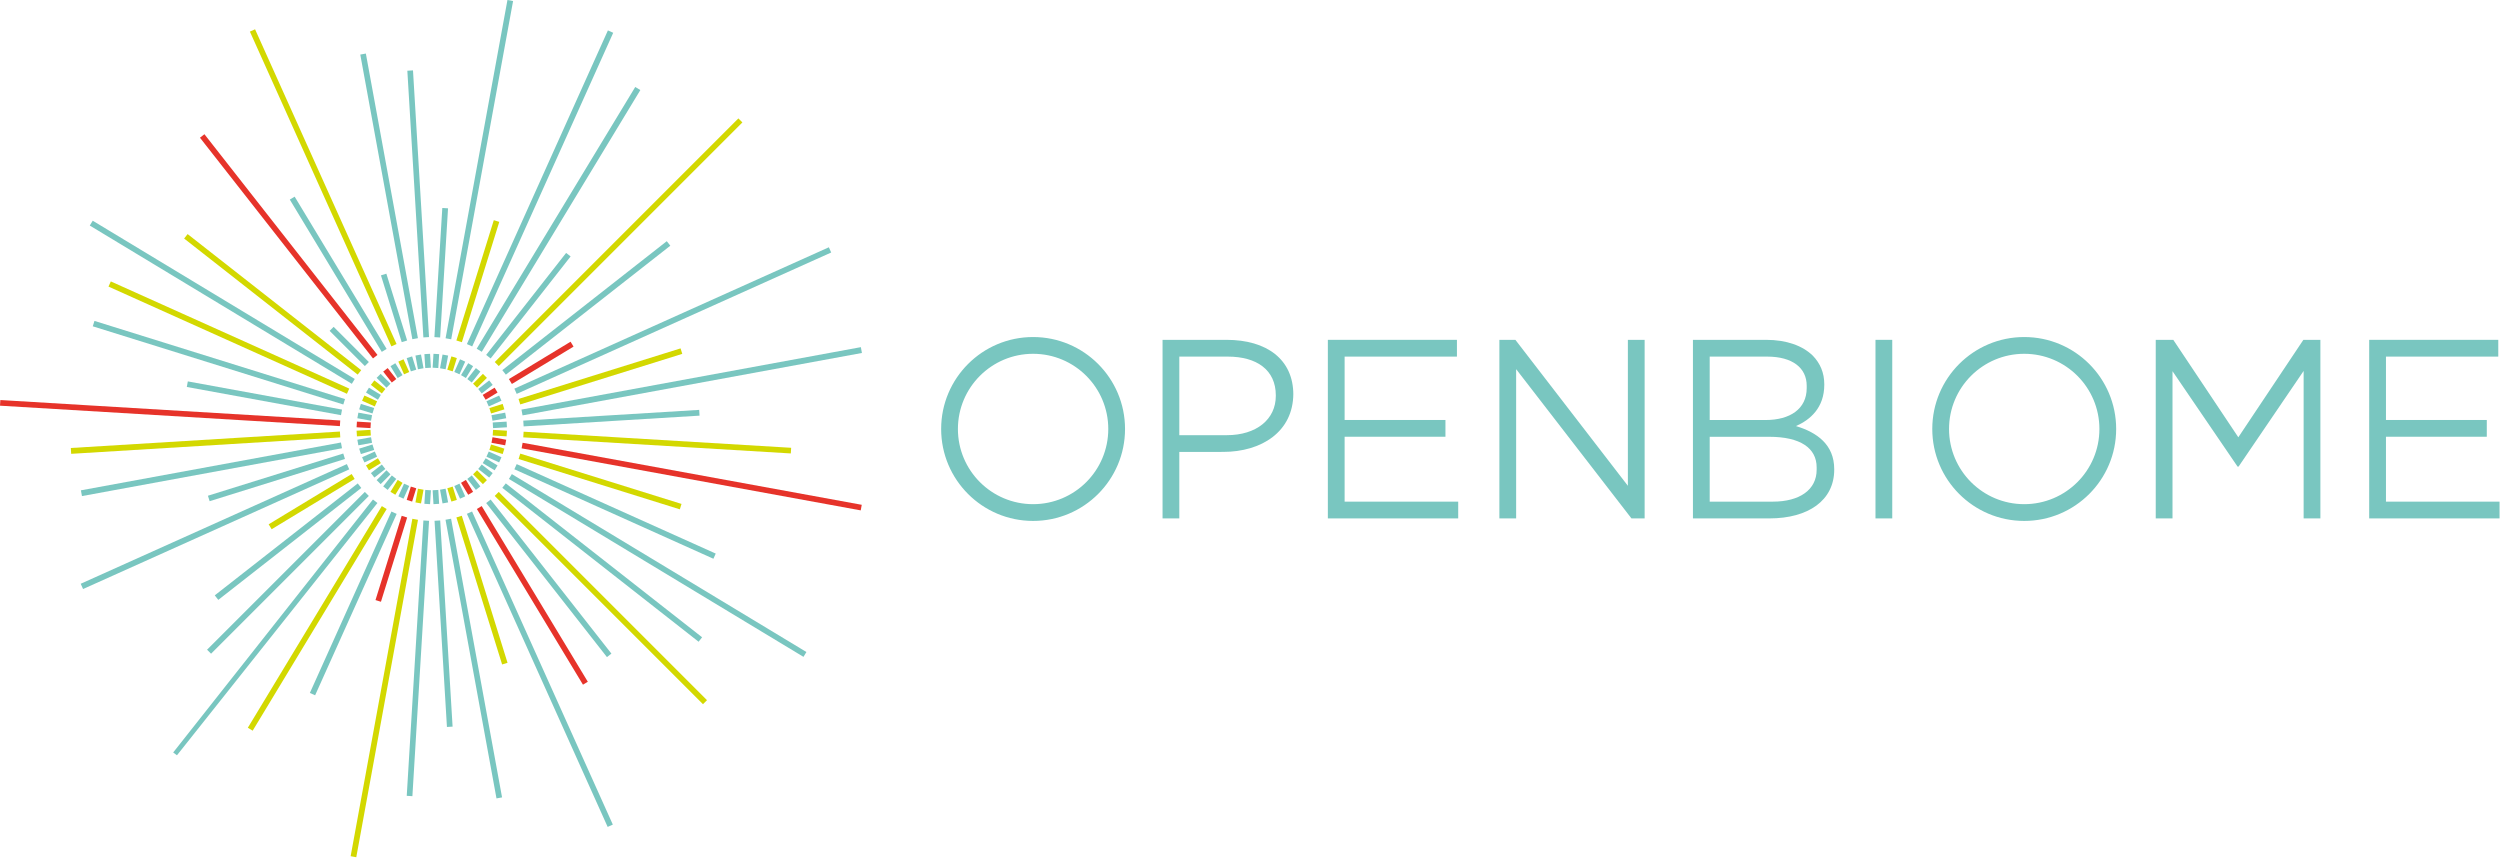<?xml version="1.0" encoding="UTF-8" standalone="no"?>
<!DOCTYPE svg PUBLIC "-//W3C//DTD SVG 1.1//EN" "http://www.w3.org/Graphics/SVG/1.1/DTD/svg11.dtd">
<svg width="100%" height="100%" viewBox="0 0 441 152" version="1.1" xmlns="http://www.w3.org/2000/svg" xmlns:xlink="http://www.w3.org/1999/xlink" xml:space="preserve" xmlns:serif="http://www.serif.com/" style="fill-rule:evenodd;clip-rule:evenodd;stroke-linejoin:round;stroke-miterlimit:1.414;">
    <g id="Layer-1" serif:id="Layer 1" transform="matrix(1,0,0,1,-175.083,-230.447)">
        <g transform="matrix(-0.06,-0.998,-0.998,0.06,271.473,338.776)">
            <rect x="-18.822" y="17.718" width="36.442" height="1" style="fill:rgb(121,198,192);"/>
        </g>
        <g transform="matrix(-0.06,-0.998,-0.998,0.06,272.305,264.081)">
            <rect x="-24.493" y="23.057" width="47.139" height="1" style="fill:rgb(121,198,192);"/>
        </g>
        <g transform="matrix(-0.06,-0.998,-0.998,0.06,251.802,294.462)">
            <rect x="-0.804" y="0.757" width="2.457" height="1" style="fill:rgb(121,198,192);"/>
        </g>
        <g transform="matrix(-0.06,-0.998,-0.998,0.06,253.253,318.474)">
            <rect x="-0.803" y="0.756" width="2.456" height="1" style="fill:rgb(121,198,192);"/>
        </g>
        <g transform="matrix(-0.18,-0.984,-0.984,0.18,282.201,338.234)">
            <rect x="-28.988" y="24.159" width="49.956" height="0.999" style="fill:rgb(121,198,192);"/>
        </g>
        <g transform="matrix(-0.18,-0.984,-0.984,0.18,267.761,256.515)">
            <rect x="-29.618" y="24.683" width="51.024" height="1" style="fill:rgb(121,198,192);"/>
        </g>
        <g transform="matrix(-0.18,-0.984,-0.984,0.18,250.405,294.32)">
            <rect x="-0.958" y="0.797" width="2.457" height="1" style="fill:rgb(121,198,192);"/>
        </g>
        <g transform="matrix(-0.18,-0.984,-0.984,0.18,254.741,317.983)">
            <rect x="-0.958" y="0.798" width="2.456" height="0.999" style="fill:rgb(121,198,192);"/>
        </g>
        <g transform="matrix(-0.297,-0.955,-0.955,0.297,271.566,327.247)">
            <rect x="-17.142" y="12.613" width="27.159" height="1" style="fill:rgb(211,216,0);"/>
        </g>
        <g transform="matrix(-0.297,-0.955,-0.955,0.297,249.955,281.674)">
            <rect x="-7.527" y="5.538" width="12.338" height="1" style="fill:rgb(121,198,192);"/>
        </g>
        <g transform="matrix(-0.298,-0.955,-0.955,0.298,248.964,294.35)">
            <rect x="-1.116" y="0.821" width="2.457" height="1" style="fill:rgb(121,198,192);"/>
        </g>
        <g transform="matrix(-0.297,-0.955,-0.955,0.297,256.122,317.317)">
            <rect x="-1.117" y="0.822" width="2.458" height="1" style="fill:rgb(211,216,0);"/>
        </g>
        <g transform="matrix(-0.41,-0.912,-0.912,0.41,290.777,326.172)">
            <rect x="-42.251" y="27.318" width="60.562" height="1" style="fill:rgb(121,198,192);"/>
        </g>
        <g transform="matrix(-0.41,-0.912,-0.912,0.41,252.67,241.138)">
            <rect x="-42.476" y="27.464" width="60.881" height="1" style="fill:rgb(211,216,0);"/>
        </g>
        <g transform="matrix(-0.41,-0.912,-0.912,0.41,247.5,294.564)">
            <rect x="-1.276" y="0.825" width="2.457" height="1" style="fill:rgb(211,216,0);"/>
        </g>
        <g transform="matrix(-0.411,-0.912,-0.912,0.411,257.372,316.501)">
            <rect x="-1.276" y="0.825" width="2.456" height="1" style="fill:rgb(121,198,192);"/>
        </g>
        <g transform="matrix(-0.517,-0.856,-0.856,0.517,277.849,319.678)">
            <rect x="-27.041" y="15.251" width="36.207" height="1" style="fill:rgb(230,51,42);"/>
        </g>
        <g transform="matrix(-0.517,-0.856,-0.856,0.517,242.486,265.167)">
            <rect x="-23.382" y="13.187" width="31.383" height="1.001" style="fill:rgb(121,198,192);"/>
        </g>
        <g transform="matrix(-0.517,-0.856,-0.856,0.517,246.038,294.971)">
            <rect x="-1.436" y="0.809" width="2.456" height="1" style="fill:rgb(121,198,192);"/>
        </g>
        <g transform="matrix(-0.517,-0.856,-0.856,0.517,258.483,315.558)">
            <rect x="-1.437" y="0.809" width="2.458" height="1" style="fill:rgb(230,51,42);"/>
        </g>
        <g transform="matrix(-0.617,-0.787,-0.787,0.617,276.504,315.83)">
            <rect x="-27.507" y="13.393" width="34.528" height="1.001" style="fill:rgb(121,198,192);"/>
        </g>
        <g transform="matrix(-0.617,-0.787,-0.787,0.617,232.41,249.999)">
            <rect x="-39.597" y="19.28" width="49.472" height="1.001" style="fill:rgb(230,51,42);"/>
        </g>
        <g transform="matrix(-0.617,-0.787,-0.787,0.617,244.609,295.578)">
            <rect x="-1.593" y="0.775" width="2.457" height="1" style="fill:rgb(230,51,42);"/>
        </g>
        <g transform="matrix(-0.617,-0.787,-0.787,0.617,259.445,314.515)">
            <rect x="-1.592" y="0.775" width="2.457" height="1" style="fill:rgb(121,198,192);"/>
        </g>
        <g transform="matrix(-0.707,-0.707,-0.707,0.707,281.575,309.965)">
            <rect x="-44.001" y="18.227" width="51.965" height="1" style="fill:rgb(211,216,0);"/>
        </g>
        <g transform="matrix(-0.707,-0.707,-0.707,0.707,237.19,287.17)">
            <rect x="-7.142" y="2.959" width="8.782" height="1" style="fill:rgb(121,198,192);"/>
        </g>
        <g transform="matrix(-0.707,-0.707,-0.707,0.707,243.243,296.387)">
            <rect x="-1.743" y="0.722" width="2.456" height="1" style="fill:rgb(121,198,192);"/>
        </g>
        <g transform="matrix(-0.707,-0.707,-0.707,0.707,260.253,313.397)">
            <rect x="-1.743" y="0.722" width="2.456" height="1" style="fill:rgb(211,216,0);"/>
        </g>
        <g transform="matrix(-0.787,-0.617,-0.617,0.787,276.538,308.198)">
            <rect x="-39.01" y="13.462" width="44.001" height="1" style="fill:rgb(121,198,192);"/>
        </g>
        <g transform="matrix(-0.787,-0.617,-0.617,0.787,219.017,265.126)">
            <rect x="-34.456" y="11.89" width="38.905" height="1" style="fill:rgb(211,216,0);"/>
        </g>
        <g transform="matrix(-0.787,-0.617,-0.617,0.787,241.972,297.39)">
            <rect x="-1.886" y="0.651" width="2.456" height="1" style="fill:rgb(211,216,0);"/>
        </g>
        <g transform="matrix(-0.787,-0.617,-0.617,0.787,260.908,312.226)">
            <rect x="-1.887" y="0.651" width="2.458" height="1" style="fill:rgb(121,198,192);"/>
        </g>
        <g transform="matrix(-0.856,-0.517,-0.517,0.856,277.423,303.095)">
            <rect x="-56.066" y="15.631" width="60.704" height="1" style="fill:rgb(121,198,192);"/>
        </g>
        <g transform="matrix(-0.856,-0.517,-0.517,0.856,202.177,259.631)">
            <rect x="-49.847" y="13.897" width="54.001" height="1" style="fill:rgb(121,198,192);"/>
        </g>
        <g transform="matrix(-0.856,-0.517,-0.517,0.856,240.827,298.578)">
            <rect x="-2.021" y="0.563" width="2.457" height="1" style="fill:rgb(121,198,192);"/>
        </g>
        <g transform="matrix(-0.856,-0.517,-0.517,0.856,261.414,311.023)">
            <rect x="-2.021" y="0.563" width="2.457" height="1.001" style="fill:rgb(121,198,192);"/>
        </g>
        <g transform="matrix(-0.912,-0.41,-0.41,0.912,271.182,305.928)">
            <rect x="-36.598" y="7.857" width="38.499" height="1" style="fill:rgb(121,198,192);"/>
        </g>
        <g transform="matrix(-0.912,-0.41,-0.41,0.912,200.533,272.414)">
            <rect x="-43.882" y="9.421" width="46.119" height="1" style="fill:rgb(211,216,0);"/>
        </g>
        <g transform="matrix(-0.912,-0.411,-0.411,0.912,239.84,299.932)">
            <rect x="-2.143" y="0.46" width="2.457" height="1" style="fill:rgb(211,216,0);"/>
        </g>
        <g transform="matrix(-0.912,-0.41,-0.41,0.912,261.775,309.806)">
            <rect x="-2.143" y="0.46" width="2.457" height="1" style="fill:rgb(121,198,192);"/>
        </g>
        <g transform="matrix(-0.955,-0.298,-0.298,0.955,268.959,306.499)">
            <rect x="-28.961" y="4.408" width="29.784" height="1" style="fill:rgb(211,216,0);"/>
        </g>
        <g transform="matrix(-0.955,-0.298,-0.298,0.955,194.935,280.858)">
            <rect x="-45.081" y="6.862" width="46.278" height="1" style="fill:rgb(121,198,192);"/>
        </g>
        <g transform="matrix(-0.955,-0.297,-0.297,0.955,239.038,301.432)">
            <rect x="-2.252" y="0.342" width="2.457" height="1.001" style="fill:rgb(121,198,192);"/>
        </g>
        <g transform="matrix(-0.955,-0.298,-0.298,0.955,262.005,308.589)">
            <rect x="-2.252" y="0.343" width="2.457" height="1.001" style="fill:rgb(211,216,0);"/>
        </g>
        <g transform="matrix(-0.984,-0.18,-0.18,0.984,268.837,303.272)">
            <rect x="-60.206" y="5.472" width="60.795" height="1.001" style="fill:rgb(230,51,42);"/>
        </g>
        <g transform="matrix(-0.984,-0.18,-0.18,0.984,208.974,295.338)">
            <rect x="-27.327" y="2.483" width="27.644" height="1.001" style="fill:rgb(121,198,192);"/>
        </g>
        <g transform="matrix(-0.984,-0.18,-0.18,0.984,238.445,303.048)">
            <rect x="-2.346" y="0.213" width="2.456" height="1.001" style="fill:rgb(121,198,192);"/>
        </g>
        <g transform="matrix(-0.984,-0.18,-0.18,0.984,262.107,307.385)">
            <rect x="-2.346" y="0.213" width="2.456" height="1.001" style="fill:rgb(230,51,42);"/>
        </g>
        <g transform="matrix(-0.998,-0.06,-0.06,0.998,267.607,305.18)">
            <rect x="-47.216" y="1.427" width="47.29" height="1" style="fill:rgb(211,216,0);"/>
        </g>
        <g transform="matrix(-0.998,-0.06,-0.06,0.998,175.339,299.208)">
            <rect x="-59.99" y="1.814" width="60.076" height="1" style="fill:rgb(230,51,42);"/>
        </g>
        <g transform="matrix(-0.998,-0.06,-0.06,0.998,238.083,304.75)">
            <rect x="-2.424" y="0.073" width="2.457" height="1" style="fill:rgb(230,51,42);"/>
        </g>
        <g transform="matrix(-0.998,-0.06,-0.06,0.998,262.095,306.203)">
            <rect x="-2.424" y="0.073" width="2.457" height="1" style="fill:rgb(211,216,0);"/>
        </g>
        <g transform="matrix(-0.061,-0.998,-0.998,0.061,285.315,319.576)">
            <rect x="14.978" y="-14.11" width="1.02" height="31.095" style="fill:rgb(121,198,192);"/>
        </g>
        <g transform="matrix(-0.061,-0.998,-0.998,0.061,214.717,332.079)">
            <rect x="23.192" y="-21.849" width="1.032" height="47.565" style="fill:rgb(211,216,0);"/>
        </g>
        <g transform="matrix(-0.061,-0.998,-0.998,0.061,239.886,308.004)">
            <rect x="0.695" y="-0.655" width="1.002" height="2.456" style="fill:rgb(211,216,0);"/>
        </g>
        <g transform="matrix(-0.06,-0.998,-0.998,0.06,263.897,306.553)">
            <rect x="0.695" y="-0.655" width="1.001" height="2.456" style="fill:rgb(121,198,192);"/>
        </g>
        <g transform="matrix(-0.181,-0.984,-0.984,0.181,308.376,325.977)">
            <rect x="29.311" y="-24.447" width="1.043" height="60.842" style="fill:rgb(121,198,192);"/>
        </g>
        <g transform="matrix(-0.181,-0.984,-0.984,0.181,221.134,334.851)">
            <rect x="22.32" y="-18.616" width="1.032" height="46.619" style="fill:rgb(121,198,192);"/>
        </g>
        <g transform="matrix(-0.18,-0.984,-0.984,0.18,240.319,309.259)">
            <rect x="0.617" y="-0.515" width="1.001" height="2.456" style="fill:rgb(121,198,192);"/>
        </g>
        <g transform="matrix(-0.181,-0.984,-0.984,0.181,263.983,304.922)">
            <rect x="0.616" y="-0.514" width="1.002" height="2.456" style="fill:rgb(121,198,192);"/>
        </g>
        <g transform="matrix(-0.298,-0.955,-0.955,0.298,289.915,308.877)">
            <rect x="13.631" y="-10.034" width="1.013" height="29.927" style="fill:rgb(211,216,0);"/>
        </g>
        <g transform="matrix(-0.298,-0.955,-0.955,0.298,231.366,324.654)">
            <rect x="11.278" y="-8.302" width="1.01" height="24.996" style="fill:rgb(121,198,192);"/>
        </g>
        <g transform="matrix(-0.298,-0.955,-0.955,0.298,240.874,310.423)">
            <rect x="0.522" y="-0.385" width="1.002" height="2.457" style="fill:rgb(121,198,192);"/>
        </g>
        <g transform="matrix(-0.298,-0.955,-0.955,0.298,263.841,303.268)">
            <rect x="0.522" y="-0.385" width="1.002" height="2.456" style="fill:rgb(211,216,0);"/>
        </g>
        <g transform="matrix(-0.41,-0.912,-0.912,0.41,316.843,306.807)">
            <rect x="27.029" y="-17.484" width="1.01" height="60.831" style="fill:rgb(121,198,192);"/>
        </g>
        <g transform="matrix(-0.41,-0.912,-0.912,0.41,232.594,340.036)">
            <rect x="22.759" y="-14.722" width="1.02" height="51.483" style="fill:rgb(121,198,192);"/>
        </g>
        <g transform="matrix(-0.411,-0.912,-0.912,0.411,241.531,311.495)">
            <rect x="0.414" y="-0.268" width="1.001" height="2.457" style="fill:rgb(121,198,192);"/>
        </g>
        <g transform="matrix(-0.41,-0.912,-0.912,0.41,263.467,301.625)">
            <rect x="0.415" y="-0.268" width="1.001" height="2.456" style="fill:rgb(121,198,192);"/>
        </g>
        <g transform="matrix(-0.518,-0.855,-0.855,0.518,276.42,296.957)">
            <rect x="4.678" y="-2.643" width="1.012" height="12.723" style="fill:rgb(230,51,42);"/>
        </g>
        <g transform="matrix(-0.518,-0.855,-0.855,0.518,237.875,322.46)">
            <rect x="6.561" y="-3.706" width="1.017" height="17.128" style="fill:rgb(211,216,0);"/>
        </g>
        <g transform="matrix(-0.518,-0.855,-0.855,0.518,242.274,312.469)">
            <rect x="0.291" y="-0.165" width="1.002" height="2.456" style="fill:rgb(211,216,0);"/>
        </g>
        <g transform="matrix(-0.518,-0.855,-0.855,0.518,262.861,300.024)">
            <rect x="0.291" y="-0.165" width="1.002" height="2.456" style="fill:rgb(230,51,42);"/>
        </g>
        <g transform="matrix(-0.617,-0.787,-0.787,0.617,296.528,288.684)">
            <rect x="13.695" y="-6.672" width="1.014" height="36.866" style="fill:rgb(121,198,192);"/>
        </g>
        <g transform="matrix(-0.616,-0.787,-0.787,0.616,241.559,329.349)">
            <rect x="11.8" y="-5.749" width="1.014" height="32.051" style="fill:rgb(121,198,192);"/>
        </g>
        <g transform="matrix(-0.616,-0.787,-0.787,0.616,243.092,313.347)">
            <rect x="0.159" y="-0.078" width="1.001" height="2.457" style="fill:rgb(121,198,192);"/>
        </g>
        <g transform="matrix(-0.616,-0.787,-0.787,0.616,262.029,298.512)">
            <rect x="0.159" y="-0.077" width="1.001" height="2.457" style="fill:rgb(121,198,192);"/>
        </g>
        <g transform="matrix(-0.707,-0.707,-0.707,0.707,314.588,272.676)">
            <rect x="20.638" y="-8.549" width="1.001" height="60.787" style="fill:rgb(211,216,0);"/>
        </g>
        <g transform="matrix(-0.707,-0.707,-0.707,0.707,245.575,331.012)">
            <rect x="13.092" y="-5.413" width="1" height="39.365" style="fill:rgb(121,198,192);"/>
        </g>
        <g transform="matrix(-0.707,-0.707,-0.707,0.707,243.97,314.126)">
            <rect x="0.015" y="-0.006" width="1.001" height="2.456" style="fill:rgb(121,198,192);"/>
        </g>
        <g transform="matrix(-0.707,-0.707,-0.707,0.707,260.981,297.116)">
            <rect x="0.015" y="-0.006" width="1.001" height="2.456" style="fill:rgb(211,216,0);"/>
        </g>
        <g transform="matrix(-0.787,-0.617,-0.617,0.787,279.271,281.153)">
            <rect x="6.154" y="-2.125" width="1.007" height="22.865" style="fill:rgb(121,198,192);"/>
        </g>
        <g transform="matrix(-0.802,-0.597,-0.597,0.802,251.029,333.368)">
            <path d="M17.784,51.034L18.615,51.034L16.992,-5.816L15.991,-5.79L17.784,51.034Z" style="fill:rgb(121,198,192);fill-rule:nonzero;"/>
        </g>
        <g transform="matrix(-0.787,-0.617,-0.617,0.787,244.903,314.809)">
            <rect x="-0.137" y="0.046" width="1.001" height="2.458" style="fill:rgb(121,198,192);"/>
        </g>
        <g transform="matrix(-0.787,-0.617,-0.617,0.787,259.739,295.873)">
            <rect x="-0.136" y="0.047" width="1" height="2.456" style="fill:rgb(121,198,192);"/>
        </g>
        <g transform="matrix(-0.855,-0.518,-0.518,0.855,297.285,256.185)">
            <rect x="13.016" y="-3.635" width="1.051" height="53.999" style="fill:rgb(121,198,192);"/>
        </g>
        <g transform="matrix(-0.855,-0.519,-0.519,0.855,251.064,328.508)">
            <path d="M10.849,42.646L11.849,42.646L11.931,-3.034L10.931,-3.037L10.849,42.646Z" style="fill:rgb(211,216,0);fill-rule:nonzero;"/>
        </g>
        <g transform="matrix(-0.855,-0.519,-0.519,0.855,245.883,315.402)">
            <rect x="-0.294" y="0.08" width="1.004" height="2.457" style="fill:rgb(211,216,0);"/>
        </g>
        <g transform="matrix(-0.855,-0.518,-0.518,0.855,258.328,294.814)">
            <rect x="-0.293" y="0.081" width="1.003" height="2.457" style="fill:rgb(121,198,192);"/>
        </g>
        <g transform="matrix(-0.912,-0.41,-0.41,0.912,292.713,243.189)">
            <rect x="11.481" y="-2.468" width="1.027" height="60.669" style="fill:rgb(121,198,192);"/>
        </g>
        <g transform="matrix(-0.912,-0.41,-0.41,0.912,250.194,324.876)">
            <rect x="6.237" y="-1.341" width="1.015" height="35.09" style="fill:rgb(121,198,192);"/>
        </g>
        <g transform="matrix(-0.912,-0.41,-0.41,0.912,246.898,315.9)">
            <rect x="-0.453" y="0.097" width="1.001" height="2.455" style="fill:rgb(121,198,192);"/>
        </g>
        <g transform="matrix(-0.912,-0.41,-0.41,0.912,256.772,293.964)">
            <rect x="-0.453" y="0.097" width="1.001" height="2.455" style="fill:rgb(121,198,192);"/>
        </g>
        <g transform="matrix(-0.955,-0.297,-0.297,0.955,265.269,270.614)">
            <rect x="2.322" y="-0.355" width="1.013" height="22.224" style="fill:rgb(211,216,0);"/>
        </g>
        <g transform="matrix(-0.955,-0.297,-0.297,0.955,248.118,322.324)">
            <rect x="1.333" y="-0.204" width="1.009" height="15.566" style="fill:rgb(230,51,42);"/>
        </g>
        <g transform="matrix(-0.955,-0.297,-0.297,0.955,247.954,316.307)">
            <rect x="-0.613" y="0.093" width="1.001" height="2.457" style="fill:rgb(230,51,42);"/>
        </g>
        <g transform="matrix(-0.955,-0.297,-0.297,0.955,255.112,293.341)">
            <rect x="-0.613" y="0.093" width="1.002" height="2.456" style="fill:rgb(211,216,0);"/>
        </g>
        <g transform="matrix(-0.984,-0.18,-0.18,0.984,269.916,231.834)">
            <rect x="4.47" y="-0.407" width="1.01" height="60.642" style="fill:rgb(121,198,192);"/>
        </g>
        <g transform="matrix(-0.984,-0.18,-0.18,0.984,253.129,323.344)">
            <rect x="4.456" y="-0.406" width="1.01" height="60.488" style="fill:rgb(211,216,0);"/>
        </g>
        <g transform="matrix(-0.984,-0.18,-0.18,0.984,249.048,316.626)">
            <rect x="-0.77" y="0.07" width="1" height="2.456" style="fill:rgb(211,216,0);"/>
        </g>
        <g transform="matrix(-0.984,-0.18,-0.18,0.984,253.385,292.963)">
            <rect x="-0.77" y="0.07" width="1" height="2.456" style="fill:rgb(121,198,192);"/>
        </g>
        <g transform="matrix(-0.998,-0.061,-0.061,0.998,253.803,267.166)">
            <rect x="-0.316" y="0.01" width="1.014" height="22.829" style="fill:rgb(121,198,192);"/>
        </g>
        <g transform="matrix(-0.998,-0.062,-0.062,0.998,251.276,322.364)">
            <path d="M0.431,48.653L1.431,48.653L1.51,-0.013L0.51,-0.013L0.431,48.653Z" style="fill:rgb(121,198,192);fill-rule:nonzero;"/>
        </g>
        <g transform="matrix(-0.998,-0.062,-0.062,0.998,250.174,316.846)">
            <rect x="-0.927" y="0.028" width="1.004" height="2.455" style="fill:rgb(121,198,192);"/>
        </g>
        <g transform="matrix(-0.998,-0.061,-0.061,0.998,251.626,292.834)">
            <rect x="-0.926" y="0.028" width="1.002" height="2.456" style="fill:rgb(121,198,192);"/>
        </g>
        <g transform="matrix(1,0,0,1,391.496,305.077)">
            <path d="M0,2.135C5.22,2.135 8.64,-0.656 8.64,-4.796L8.64,-4.886C8.64,-9.386 5.266,-11.724 0.181,-11.724L-8.382,-11.724L-8.382,2.135L0,2.135ZM-11.339,-14.682L-0.061,-14.682C7.048,-14.682 11.729,-11.229 11.729,-5.019L11.729,-5.219C11.729,1.576 6.059,5.085 -0.646,5.085L-8.382,5.092L-8.382,16.817L-11.339,16.817L-11.339,-14.682Z" style="fill:rgb(121,198,192);fill-rule:nonzero;"/>
        </g>
        <g transform="matrix(1,0,0,1,409.316,321.894)">
            <path d="M0,-31.499L22.77,-31.499L22.77,-28.542L2.957,-28.542L2.957,-17.363L20.744,-17.363L20.744,-14.406L2.957,-14.406L2.957,-2.957L22.994,-2.957L22.994,0L0,0L0,-31.499Z" style="fill:rgb(121,198,192);fill-rule:nonzero;"/>
        </g>
        <g transform="matrix(1,0,0,1,593.01,321.894)">
            <path d="M0,-31.499L22.769,-31.499L22.769,-28.542L2.957,-28.542L2.957,-17.363L20.743,-17.363L20.743,-14.406L2.957,-14.406L2.957,-2.957L22.993,-2.957L22.993,0L0,0L0,-31.499Z" style="fill:rgb(121,198,192);fill-rule:nonzero;"/>
        </g>
        <g transform="matrix(1,0,0,1,439.574,321.894)">
            <path d="M0,-31.499L2.822,-31.499L22.666,-5.754L22.666,-31.499L25.623,-31.499L25.623,0L23.297,0L2.957,-26.329L2.957,0L0,0L0,-31.499Z" style="fill:rgb(121,198,192);fill-rule:nonzero;"/>
        </g>
        <g transform="matrix(1,0,0,1,487.801,293.352)">
            <path d="M0,25.585C4.77,25.585 7.739,23.472 7.739,19.961L7.739,19.544C7.739,16.124 4.859,14.145 -0.631,14.145L-11.127,14.145L-11.127,25.585L0,25.585ZM-1.261,11.186C3.015,11.186 5.984,9.252 5.984,5.561L5.984,5.13C5.984,2.025 3.51,0 -0.99,0L-11.127,0L-11.127,11.186L-1.261,11.186ZM-14.084,-2.957L-1.176,-2.957C2.424,-2.957 5.259,-1.922 7.059,-0.167C8.364,1.184 9.085,2.848 9.085,4.873L9.085,4.963C9.085,9.058 6.563,11.173 4.089,12.253C7.824,13.378 10.839,15.537 10.839,19.858L10.839,19.947C10.839,25.348 6.295,28.542 -0.591,28.542L-14.084,28.542L-14.084,-2.957Z" style="fill:rgb(121,198,192);fill-rule:nonzero;"/>
        </g>
        <g transform="matrix(1,0,0,1,0,0.289)">
            <rect x="505.919" y="290.106" width="2.957" height="31.499" style="fill:rgb(121,198,192);"/>
        </g>
        <g transform="matrix(1,0,0,1,555.356,321.894)">
            <path d="M0,-31.499L3.093,-31.499L14.567,-14.31L26.041,-31.499L29.043,-31.499L29.043,0L26.087,0L26.087,-26.014L14.611,-9.14L14.433,-9.14L2.957,-25.969L2.957,0L0,0L0,-31.499Z" style="fill:rgb(121,198,192);fill-rule:nonzero;"/>
        </g>
        <g transform="matrix(1,0,0,1,357.321,322.339)">
            <path d="M0,-32.439C-8.958,-32.439 -16.219,-25.177 -16.219,-16.22C-16.219,-7.262 -8.958,0 0,0C8.958,0 16.219,-7.262 16.219,-16.22C16.219,-25.177 8.958,-32.439 0,-32.439M13.262,-16.22C13.262,-8.895 7.324,-2.957 0,-2.957C-7.325,-2.957 -13.262,-8.895 -13.262,-16.22C-13.262,-23.544 -7.325,-29.482 0,-29.482C7.324,-29.482 13.262,-23.544 13.262,-16.22" style="fill:rgb(121,198,192);fill-rule:nonzero;"/>
        </g>
        <g transform="matrix(1,0,0,1,532.156,322.339)">
            <path d="M0,-32.439C-8.958,-32.439 -16.219,-25.177 -16.219,-16.22C-16.219,-7.262 -8.958,0 0,0C8.958,0 16.219,-7.262 16.219,-16.22C16.219,-25.177 8.958,-32.439 0,-32.439M13.262,-16.22C13.262,-8.895 7.325,-2.957 0,-2.957C-7.324,-2.957 -13.262,-8.895 -13.262,-16.22C-13.262,-23.544 -7.324,-29.482 0,-29.482C7.325,-29.482 13.262,-23.544 13.262,-16.22" style="fill:rgb(121,198,192);fill-rule:nonzero;"/>
        </g>
    </g>
</svg>
